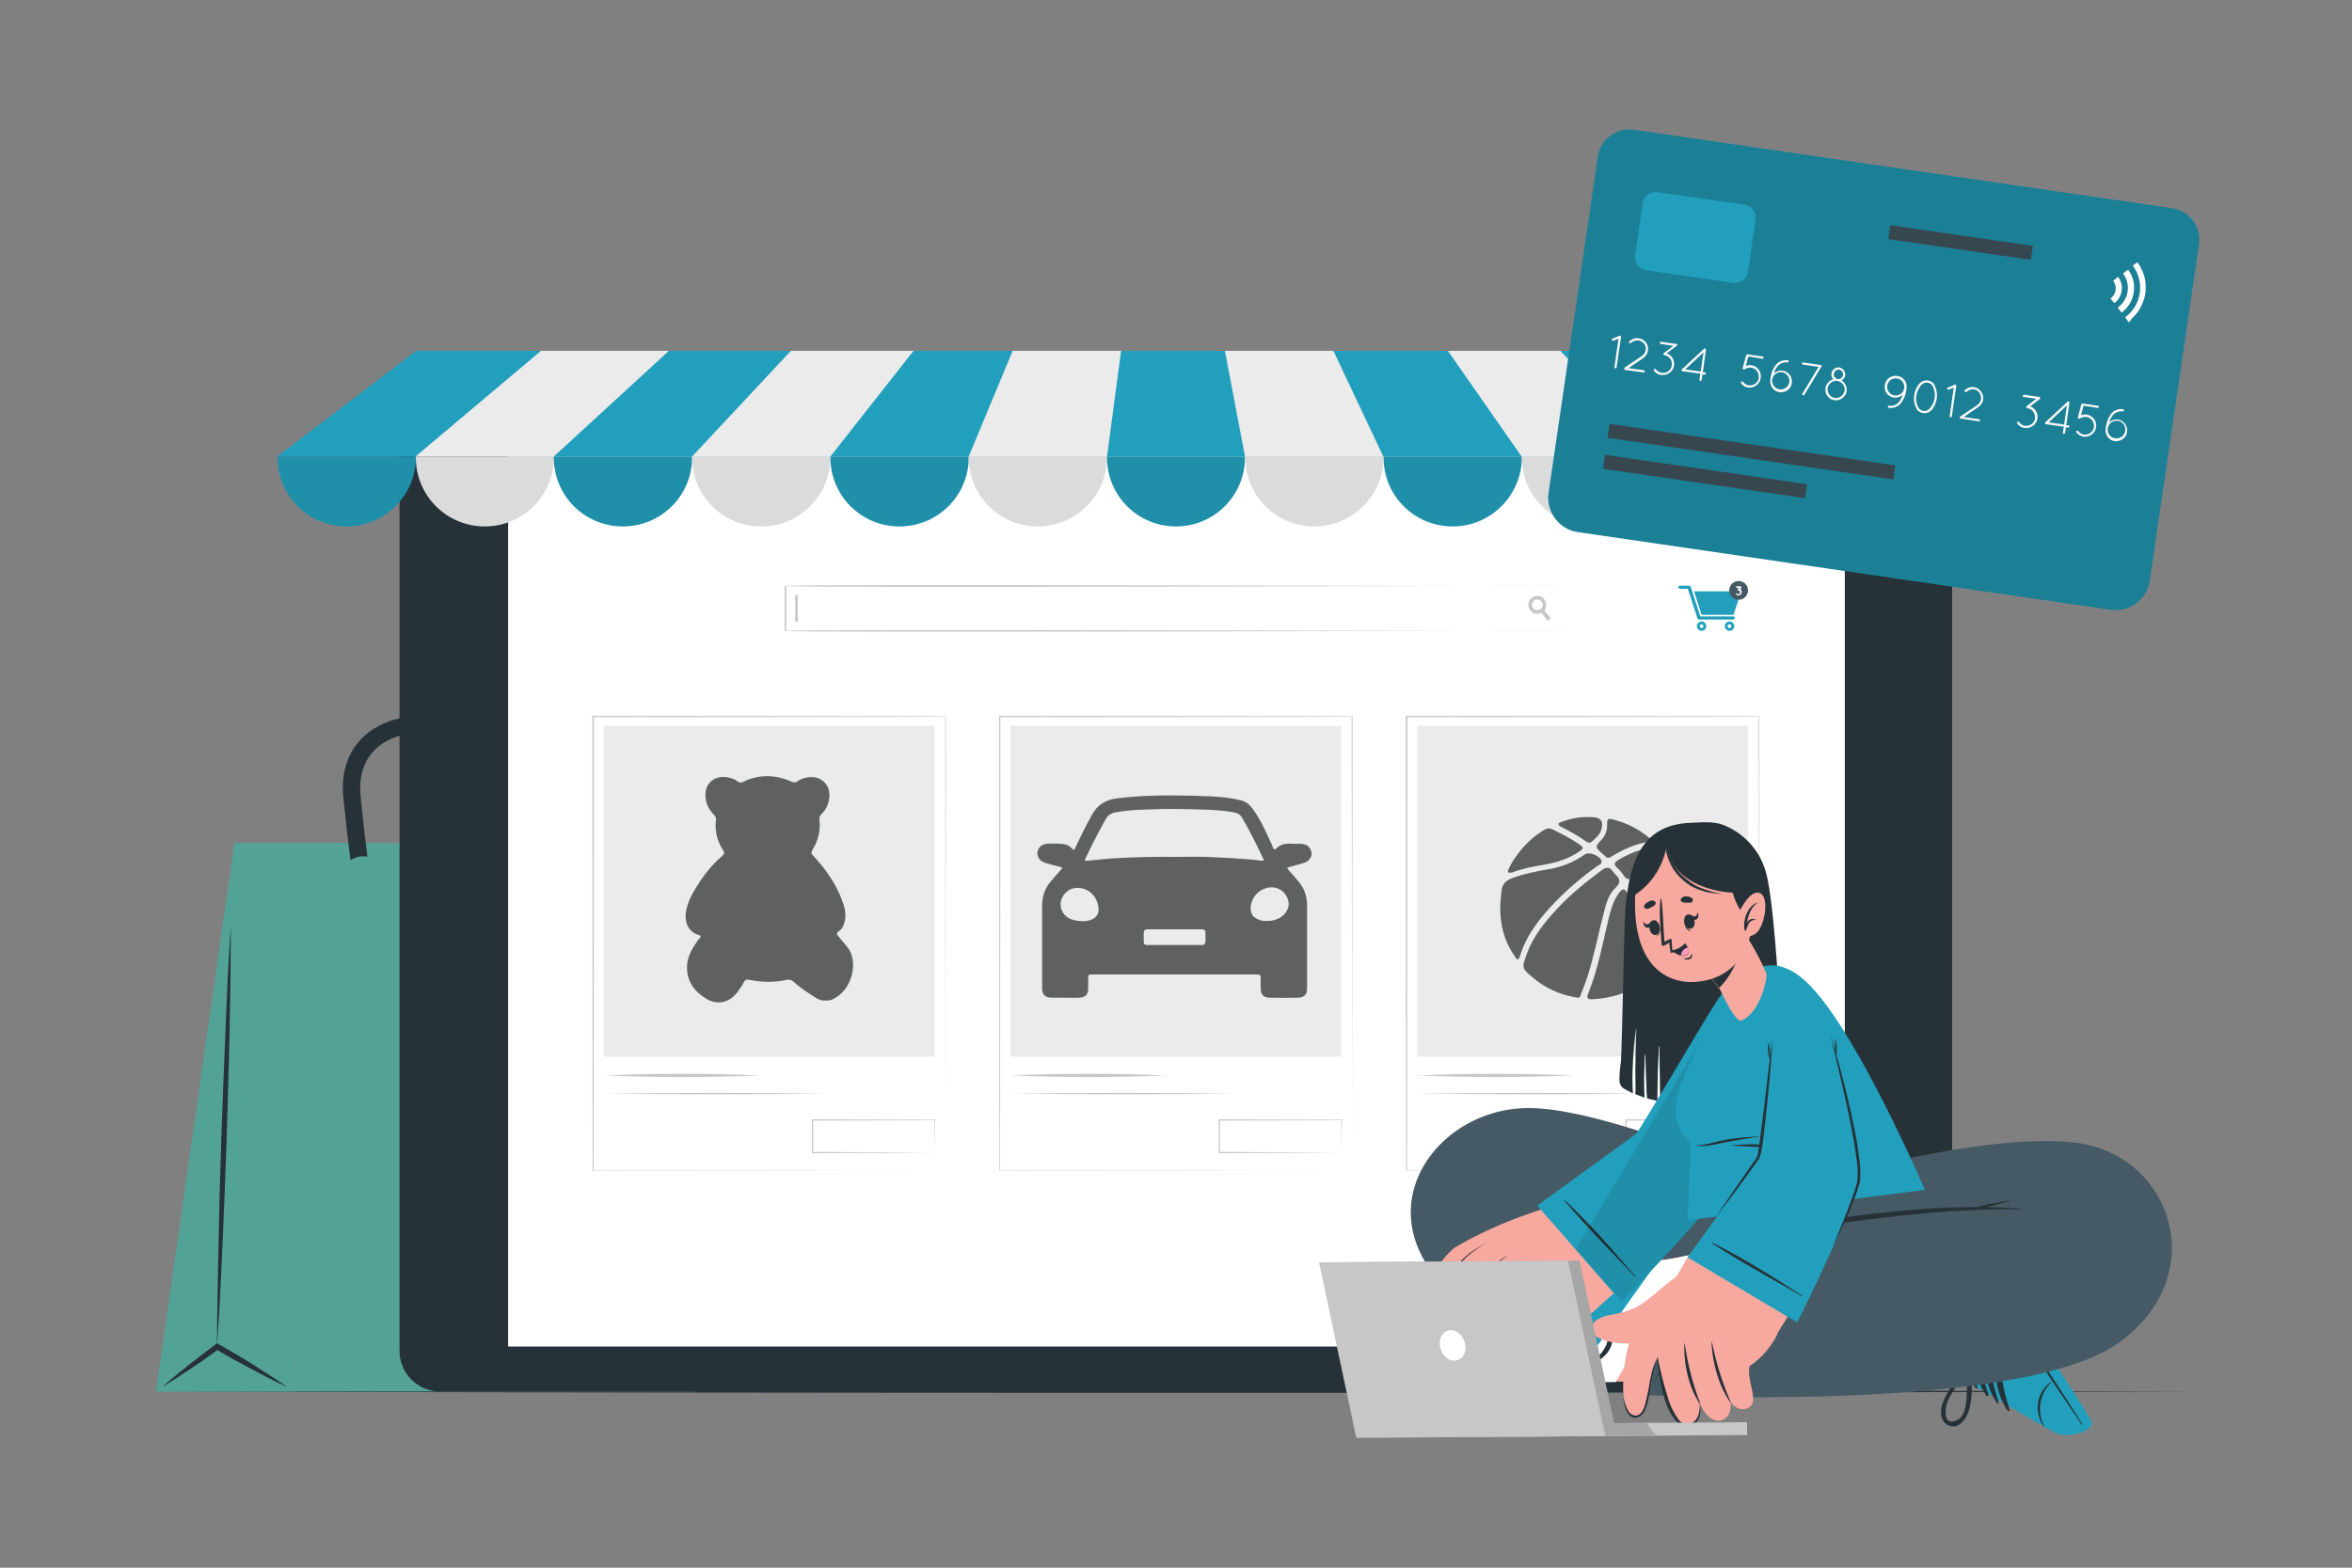 <?xml version="1.0" encoding="utf-8"?>
<!-- Generator: Adobe Illustrator 26.2.1, SVG Export Plug-In . SVG Version: 6.00 Build 0)  -->
<svg version="1.1" id="Capa_1" xmlns="http://www.w3.org/2000/svg" xmlns:xlink="http://www.w3.org/1999/xlink" x="0px" y="0px"
	 viewBox="0 0 750 500" style="enable-background:new 0 0 750 500;" xml:space="preserve">
<rect x="0" y="0" width="750" height="500" fill="#808080" stroke="none"/>
<style type="text/css">
	.st0{fill:#263238;}
	.st1{fill:#54A396;}
	.st2{opacity:0.2;fill:#54A396;enable-background:new    ;}
	.st3{fill:#FFFFFF;}
	.st4{fill:#455A64;}
	.st5{fill:#C7C7C7;}
	.st6{fill:#229FBC;}
	.st7{fill:#EBEBEB;}
	.st8{opacity:0.1;enable-background:new    ;}
	.st9{fill:#DBDBDB;}
	.st10{opacity:0.2;enable-background:new    ;}
	.st11{fill:#F8F8F8;}
	.st12{fill:#37474F;}
	.st13{fill:#5F6060;}
	.st14{fill:#F7A9A0;}
	.st15{fill:#FF9BBC;}
	.st16{fill:#A6A6A6;}
</style>
<g id="freepik--Floor--inject-7">
	<path class="st0" d="M49.8,443.8c208.3-0.6,442-0.6,650.4,0C491.9,444.4,258.2,444.4,49.8,443.8z"/>
</g>
<g id="freepik--Bag--inject-7">
	<polygon class="st1" points="49.8,443.8 221.5,443.8 196.4,268.9 74.8,268.9 	"/>
	<polygon class="st1" points="74.8,268.9 93.9,443.8 49.8,443.8 	"/>
	<polygon class="st2" points="74.8,268.9 93.9,443.8 49.8,443.8 	"/>
	<path class="st0" d="M162.2,281l5.4-1.1c0-0.1-3.1-14.8-6.5-29.7c-3.6-16-19.4-23.4-32.5-21.3c-9.9,1.6-20.8,9.3-19.1,25.7
		c1.8,17.6,3.1,25.9,3.2,26.2l5.4-0.9c0-0.1-1.4-8.5-3.1-25.9c-1.3-12.6,6.7-18.5,14.6-19.8c10.6-1.7,23.4,4.2,26.3,17.1
		C159.1,266.2,162.2,280.8,162.2,281z"/>
	<path class="st0" d="M91.6,442.4c-3.5-2.5-7.2-4.8-10.8-7.1s-7.4-4.5-11.1-6.6l-0.5-0.3l-0.5,0.4c-2.9,2.2-5.8,4.4-8.6,6.6
		s-5.7,4.6-8.4,7c3.1-1.9,6.2-3.9,9.2-5.9s6-4.1,8.9-6.3l-1,0.1c3.7,2.2,7.5,4.3,11.3,6.3C83.8,438.6,87.7,440.6,91.6,442.4z"/>
	<path class="st0" d="M69.2,429.5c0.8-11.1,1.3-22.3,1.8-33.5s0.9-22.3,1.3-33.5c0.3-11.2,0.7-22.3,0.9-33.5l0.3-16.8
		c0-5.6,0.1-11.2,0.1-16.8c-0.4,5.6-0.7,11.1-1,16.7L71.9,329c-0.5,11.1-0.9,22.3-1.3,33.5s-0.7,22.3-0.9,33.5
		S69.2,418.3,69.2,429.5z"/>
	<path class="st1" d="M157.6,280.4c0,4,3.3,7.3,7.3,7.3c4,0,7.3-3.3,7.3-7.3c0-4-3.3-7.3-7.3-7.3
		C160.9,273.1,157.6,276.4,157.6,280.4C157.6,280.4,157.6,280.4,157.6,280.4z"/>
	<path class="st1" d="M108.6,280.4c0,4,3.3,7.3,7.3,7.3c4,0,7.3-3.3,7.3-7.3c0-4-3.3-7.3-7.3-7.3
		C111.8,273.1,108.6,276.4,108.6,280.4C108.5,280.4,108.5,280.4,108.6,280.4z"/>
</g>
<path class="st0" d="M140.3,112.5h469.3c7.1,0,12.9,5.8,12.9,12.9v305.5c0,7.1-5.8,12.9-12.9,12.9H140.3c-7.1,0-12.9-5.8-12.9-12.9
	V125.4C127.4,118.3,133.2,112.5,140.3,112.5z"/>
<rect x="162.1" y="126.5" class="st3" width="426.1" height="302.9"/>
<rect x="162.1" y="126.5" class="st3" width="426.1" height="302.9"/>
<rect x="162.1" y="126.5" class="st4" width="426.1" height="10.4"/>
<path class="st5" d="M170.3,131.7c0,1.2-1,2.1-2.1,2.1c-1.2,0-2.1-1-2.1-2.1c0-1.2,1-2.1,2.1-2.1S170.3,130.5,170.3,131.7
	C170.3,131.7,170.3,131.7,170.3,131.7z"/>
<circle class="st3" cx="176.9" cy="131.7" r="2.1"/>
<circle class="st6" cx="185.6" cy="131.7" r="2.1"/>
<rect x="448.5" y="228.5" class="st3" width="112.4" height="144.9"/>
<path class="st5" d="M560.9,373.4c-0.1,0-112.4,0.1-112.5,0.1s-0.1-144.9-0.1-145v-0.2h0.2c0.1,0,112.4,0.1,112.5,0.1
	S560.8,373.3,560.9,373.4L560.9,373.4z M560.9,373.4l-0.1-144.9c1,0.3-112.5,0.2-112.2,0.2l0.2-0.2l-0.1,144.9
	C447.9,373.3,561.1,373.4,560.9,373.4z"/>
<rect x="451.9" y="231.5" class="st7" width="105.5" height="105.5"/>
<rect x="518.5" y="357.2" class="st3" width="39" height="10.4"/>
<path class="st5" d="M557.5,367.6c-9.7,0.1-29.3,0.2-39,0.2h-0.2v-0.2v-10.4V357h0.2l39.1,0.1v0.1L557.5,367.6L557.5,367.6z
	 M557.5,367.6l-0.1-10.4l0.1,0.1l-39,0.1l0.2-0.2v10.4l-0.2-0.2l19.5,0.1L557.5,367.6L557.5,367.6z"/>
<path class="st5" d="M451.9,343c16.6-0.7,33.3-0.7,49.8,0C485.2,343.7,468.5,343.7,451.9,343z"/>
<path class="st5" d="M451.9,348.8c23.1-0.3,48.5-0.3,71.6,0C500.4,349.1,475,349.1,451.9,348.8z"/>
<rect x="189.1" y="228.5" class="st3" width="112.4" height="144.9"/>
<path class="st5" d="M301.5,373.4c-0.1,0-112.4,0.1-112.5,0.1s-0.1-144.9-0.1-145v-0.2h0.2c0.1,0,112.4,0.1,112.5,0.1
	S301.4,373.3,301.5,373.4L301.5,373.4z M301.5,373.4l-0.1-144.9c1,0.3-112.5,0.2-112.2,0.2l0.2-0.2l-0.1,144.9
	C188.5,373.3,301.7,373.4,301.5,373.4z"/>
<rect x="192.5" y="231.5" class="st7" width="105.5" height="105.5"/>
<rect x="259" y="357.2" class="st3" width="39" height="10.4"/>
<path class="st5" d="M298.1,367.6c-9.7,0.1-29.3,0.2-39,0.2h-0.2v-0.2v-10.4V357h0.2l39.1,0.1v0.1L298.1,367.6L298.1,367.6z
	 M298.1,367.6l-0.1-10.4l0.1,0.1l-39,0.1l0.2-0.2v10.4l-0.2-0.2l19.5,0.1L298.1,367.6L298.1,367.6z"/>
<path class="st5" d="M192.5,343c16.6-0.7,33.3-0.7,49.8,0C225.8,343.7,209.1,343.7,192.5,343z"/>
<path class="st5" d="M192.5,348.8c23.1-0.3,48.5-0.3,71.6,0C241,349.1,215.6,349.1,192.5,348.8L192.5,348.8z"/>
<rect x="318.8" y="228.5" class="st3" width="112.4" height="144.9"/>
<path class="st5" d="M431.2,373.4c-0.1,0-112.4,0.1-112.5,0.1s-0.1-144.9-0.1-145v-0.2h0.2c0.1,0,112.4,0.1,112.5,0.1
	S431.1,373.3,431.2,373.4L431.2,373.4z M431.2,373.4L431,228.5c1,0.3-112.5,0.2-112.2,0.2l0.2-0.2l-0.1,144.9
	C318.2,373.3,431.3,373.4,431.2,373.4L431.2,373.4z"/>
<rect x="388.8" y="357.2" class="st3" width="39" height="10.4"/>
<path class="st5" d="M427.8,367.6c-9.7,0.1-29.3,0.2-39,0.2h-0.2v-0.2v-10.4V357h0.2l39.1,0.1v0.1L427.8,367.6L427.8,367.6z
	 M427.8,367.6l-0.1-10.4l0.1,0.1l-39,0.1l0.2-0.2v10.4l-0.2-0.2l19.5,0.1L427.8,367.6L427.8,367.6z"/>
<path class="st5" d="M322.2,343c16.6-0.7,33.3-0.7,49.8,0C355.5,343.7,338.8,343.7,322.2,343L322.2,343z"/>
<path class="st5" d="M322.2,348.8c23.1-0.3,48.5-0.3,71.6,0C370.7,349.1,345.3,349.1,322.2,348.8z"/>
<rect x="322.2" y="231.5" class="st7" width="105.5" height="105.5"/>
<rect x="250.6" y="187.1" class="st3" width="248.8" height="14"/>
<path class="st3" d="M499.5,201.2h-249v-14.3h249V201.2z"/>
<path class="st5" d="M499.5,201.2c-0.2-0.2-249.5,0.7-249.3,0v-14.3c-0.2-0.7,249.1,0.2,249.3,0L499.5,201.2L499.5,201.2z
	 M499.5,201.2v-14.3c0.2-0.2-250.1,0.7-248.8,0v14.3C249.2,200.5,500,201.4,499.5,201.2L499.5,201.2z"/>
<path class="st5" d="M494.5,197.2l-1,0.8l-1.9-2.5l-0.7-0.9c0.1-0.1,0.3-0.1,0.4-0.2c0.2-0.2,0.4-0.4,0.5-0.7l0.7,1L494.5,197.2z"/>
<path class="st5" d="M492.5,191.2c-0.9-1.3-2.7-1.5-4-0.6c-1.3,0.9-1.5,2.7-0.6,4c0.9,1.3,2.7,1.5,4,0.6c0.2-0.2,0.4-0.4,0.6-0.6
	C493.2,193.6,493.2,192.2,492.5,191.2z M491.2,194.3c-0.1,0.1-0.3,0.2-0.4,0.2c-0.9,0.3-1.8-0.1-2.2-1c-0.3-0.9,0.1-1.8,1-2.2
	c0.9-0.3,1.8,0.1,2.2,1c0.2,0.4,0.2,0.9,0,1.3C491.7,193.9,491.5,194.1,491.2,194.3L491.2,194.3z"/>
<rect x="253.6" y="189.8" class="st5" width="0.8" height="8.5"/>
<path class="st6" d="M552.6,197.6h-10.8c-0.2,0-0.4-0.1-0.5-0.3l-3.1-9.5h-2.5c-0.3,0-0.5-0.2-0.5-0.5s0.2-0.5,0.5-0.5l0,0h2.9
	c0.2,0,0.4,0.1,0.5,0.3l3.1,9.5h10.5c0.3,0,0.5,0.2,0.5,0.5C553.1,197.4,552.9,197.6,552.6,197.6z"/>
<path class="st6" d="M551.5,201.2c-0.8,0-1.5-0.7-1.5-1.5c0-0.8,0.7-1.5,1.5-1.5c0.8,0,1.5,0.7,1.5,1.5
	C553.1,200.5,552.4,201.2,551.5,201.2z M551.5,199.1c-0.3,0-0.6,0.2-0.6,0.6c0,0.3,0.2,0.6,0.6,0.6c0.3,0,0.6-0.2,0.6-0.6
	c0,0,0,0,0,0C552.1,199.4,551.9,199.1,551.5,199.1z"/>
<path class="st6" d="M542.6,201.2c-0.8,0-1.5-0.7-1.5-1.5c0-0.8,0.7-1.5,1.5-1.5c0.8,0,1.5,0.7,1.5,1.5
	C544.1,200.5,543.4,201.2,542.6,201.2z M542.6,199.1c-0.3,0-0.6,0.2-0.6,0.6c0,0.3,0.2,0.6,0.6,0.6c0.3,0,0.6-0.2,0.6-0.6
	c0,0,0,0,0,0C543.2,199.4,542.9,199.1,542.6,199.1z"/>
<polygon class="st6" points="555.2,188.6 552.8,196.1 542.6,196.1 540.2,188.6 548.1,188.6 "/>
<circle class="st4" cx="554.4" cy="188.3" r="3"/>
<path class="st3" d="M555.1,188c0.2,0.2,0.3,0.5,0.3,0.8c0,0.3-0.1,0.6-0.3,0.8c-0.4,0.4-1.1,0.4-1.5,0c-0.1-0.1-0.1-0.2,0-0.3
	c0.1-0.1,0.2-0.1,0.3,0c0,0,0,0,0,0c0.1,0.1,0.3,0.2,0.4,0.2c0.2,0,0.3-0.1,0.4-0.2c0.1-0.1,0.2-0.3,0.2-0.4c0-0.3-0.3-0.6-0.6-0.6
	c-0.1,0-0.1,0-0.2-0.1l0,0c-0.1-0.1-0.1-0.2,0-0.3c0,0,0,0,0,0l0.4-0.4h-0.7c-0.1,0-0.2-0.2-0.2-0.3c0-0.1,0.1-0.2,0.2-0.2h1.3
	c0.1,0,0.2,0.1,0.2,0.2c0,0,0,0.1,0,0.1c0,0,0,0,0,0.1l-0.5,0.6C554.9,187.9,555,187.9,555.1,188z"/>
<polygon class="st6" points="661.6,145.6 88.4,145.6 132.7,111.9 615.5,111.9 "/>
<polygon class="st7" points="213.3,111.9 176.6,145.6 132.5,145.6 172.5,111.9 "/>
<polygon class="st7" points="291.3,111.9 264.8,145.6 220.7,145.6 252.2,111.9 "/>
<polygon class="st7" points="357.5,111.9 353,145.6 308.9,145.6 322.9,111.9 "/>
<polygon class="st7" points="573.4,145.6 535.3,111.9 576.1,111.9 617.5,145.6 "/>
<polygon class="st7" points="485.2,145.6 461.7,111.9 497.6,111.9 529.3,145.6 "/>
<polygon class="st7" points="397,145.6 390.6,111.9 425.2,111.9 441.1,145.6 "/>
<path class="st6" d="M110.5,167.9L110.5,167.9c-12.2,0-22-9.8-22-22v-0.3h44.1v0.3C132.6,158,122.7,167.9,110.5,167.9
	C110.5,167.9,110.5,167.9,110.5,167.9z"/>
<path class="st8" d="M110.5,167.9L110.5,167.9c-12.2,0-22-9.8-22-22v-0.3h44.1v0.3C132.6,158,122.7,167.9,110.5,167.9
	C110.5,167.9,110.5,167.9,110.5,167.9z"/>
<path class="st9" d="M154.6,167.9L154.6,167.9c-12.2,0-22-9.8-22-22v-0.3h44.1v0.3C176.6,158,166.8,167.9,154.6,167.9
	C154.6,167.9,154.6,167.9,154.6,167.9z"/>
<path class="st6" d="M198.6,167.9L198.6,167.9c-12.2,0-22-9.8-22-22v-0.3h44.1v0.3C220.7,158,210.9,167.9,198.6,167.9
	C198.7,167.9,198.7,167.9,198.6,167.9z"/>
<path class="st8" d="M198.6,167.9L198.6,167.9c-12.2,0-22-9.8-22-22v-0.3h44.1v0.3C220.7,158,210.9,167.9,198.6,167.9
	C198.7,167.9,198.7,167.9,198.6,167.9z"/>
<path class="st9" d="M242.7,167.9L242.7,167.9c-12.2,0-22-9.8-22-22v-0.3h44.1v0.3C264.8,158,255,167.9,242.7,167.9
	C242.8,167.9,242.8,167.9,242.7,167.9z"/>
<path class="st6" d="M286.8,167.9L286.8,167.9c-12.2,0-22-9.8-22-22v-0.3h44.1v0.3C308.9,158,299.1,167.9,286.8,167.9
	C286.9,167.9,286.9,167.9,286.8,167.9z"/>
<path class="st8" d="M286.8,167.9L286.8,167.9c-12.2,0-22-9.8-22-22v-0.3h44.1v0.3C308.9,158,299.1,167.9,286.8,167.9
	C286.9,167.9,286.9,167.9,286.8,167.9z"/>
<path class="st9" d="M330.9,167.9L330.9,167.9c-12.2,0-22-9.8-22-22v-0.3H353v0.3C353,158,343.2,167.9,330.9,167.9
	C331,167.9,330.9,167.9,330.9,167.9z"/>
<path class="st6" d="M375,167.9L375,167.9c-12.2,0-22-9.8-22-22v-0.3h44v0.3C397,158,387.2,167.9,375,167.9z"/>
<path class="st8" d="M375,167.9L375,167.9c-12.2,0-22-9.8-22-22v-0.3h44v0.3C397,158,387.2,167.9,375,167.9z"/>
<path class="st9" d="M419.1,167.9L419.1,167.9c-12.2,0-22-9.8-22-22v-0.3h44.1v0.3C441.2,158,431.3,167.9,419.1,167.9
	C419.2,167.9,419.1,167.9,419.1,167.9z"/>
<path class="st6" d="M463.2,167.9L463.2,167.9c-12.2,0-22-9.8-22-21.9c0,0,0,0,0-0.1v-0.3h44.1v0.3
	C485.2,158,475.4,167.9,463.2,167.9C463.2,167.9,463.2,167.9,463.2,167.9z"/>
<path class="st8" d="M463.2,167.9L463.2,167.9c-12.2,0-22-9.8-22-21.9c0,0,0,0,0-0.1v-0.3h44.1v0.3
	C485.2,158,475.4,167.9,463.2,167.9C463.2,167.9,463.2,167.9,463.2,167.9z"/>
<path class="st9" d="M507.3,167.9L507.3,167.9c-12.2,0-22-9.8-22-22v-0.3h44.1v0.3C529.4,158,519.5,167.9,507.3,167.9
	C507.3,167.9,507.3,167.9,507.3,167.9z"/>
<path class="st6" d="M551.4,167.9L551.4,167.9c-12.2,0-22-9.8-22-21.9c0,0,0,0,0-0.1v-0.3h44.1v0.3
	C573.4,158,563.6,167.9,551.4,167.9C551.4,167.9,551.4,167.9,551.4,167.9z"/>
<path class="st8" d="M551.4,167.9L551.4,167.9c-12.2,0-22-9.8-22-21.9c0,0,0,0,0-0.1v-0.3h44.1v0.3
	C573.4,158,563.6,167.9,551.4,167.9C551.4,167.9,551.4,167.9,551.4,167.9z"/>
<path class="st9" d="M595.5,167.9L595.5,167.9c-12.2,0-22-9.8-22-21.9c0,0,0,0,0-0.1v-0.3h44.1v0.3
	C617.5,158,607.6,167.9,595.5,167.9C595.5,167.9,595.5,167.9,595.5,167.9z"/>
<path class="st6" d="M639.5,167.9L639.5,167.9c-12.2,0-22-9.8-22-22v-0.3h44.1v0.3C661.6,158,651.8,167.9,639.5,167.9
	C639.6,167.9,639.6,167.9,639.5,167.9z"/>
<path class="st8" d="M639.5,167.9L639.5,167.9c-12.2,0-22-9.8-22-22v-0.3h44.1v0.3C661.6,158,651.8,167.9,639.5,167.9
	C639.6,167.9,639.6,167.9,639.5,167.9z"/>
<path class="st6" d="M658.7,158.4l0.1,0.1C658.7,158.6,658.7,158.6,658.7,158.4l-0.1,0L658.7,158.4z"/>
<g id="freepik--credit-card--inject-7">
	<path class="st6" d="M701.2,78l-15.7,107.2c-0.9,6-6.4,10.1-12.4,9.3l-170-24.8c-6-0.9-10.1-6.5-9.3-12.4L509.5,50
		c0.8-5.6,6-9.4,11.6-8.6c0,0,0,0,0,0l171.5,25C698.2,67.2,702,72.4,701.2,78C701.2,78,701.2,78,701.2,78z"/>
	<path class="st10" d="M701.2,78l-15.7,107.2c-0.9,6-6.4,10.1-12.4,9.3l-170-24.8c-6-0.9-10.1-6.5-9.3-12.4L509.5,50
		c0.8-5.6,6-9.4,11.6-8.6c0,0,0,0,0,0l171.5,25C698.2,67.2,702,72.4,701.2,78C701.2,78,701.2,78,701.2,78z"/>
	<path class="st6" d="M528.6,61.3l27.7,4c2.3,0.3,3.9,2.5,3.5,4.8l-2.4,16.6c-0.3,2.3-2.5,3.9-4.8,3.5l-27.7-4
		c-2.3-0.3-3.9-2.5-3.5-4.8l2.4-16.6C524.1,62.5,526.3,60.9,528.6,61.3z"/>
	<path class="st11" d="M516.1,108l-1.6,0.7c-0.1,0-0.1,0-0.2,0c-0.1,0-0.2-0.1-0.3-0.2c-0.1-0.2,0-0.4,0.2-0.5c0,0,0,0,0,0l2.2-0.9
		c0.2-0.1,0.4,0,0.5,0.2c0,0.1,0,0.2,0,0.3l-1.4,9.6c0,0.2-0.2,0.3-0.4,0.3c-0.2,0-0.3-0.2-0.3-0.4c0,0,0,0,0,0L516.1,108z"/>
	<path class="st11" d="M518.1,117.2l5.5-3.7c1.2-0.8,1.6-2.5,0.8-3.7c-0.4-0.6-1.1-1.1-1.9-1.2c-0.7-0.1-1.4,0.1-1.9,0.4l-0.6,0.4
		c-0.2,0.1-0.4,0.1-0.5-0.1s-0.1-0.4,0.1-0.5l0,0l0.6-0.4c0.7-0.5,1.6-0.7,2.4-0.5c1.9,0.3,3.2,2,2.9,3.9c-0.1,1-0.7,1.8-1.5,2.4
		l-4.7,3.2l4.9,0.7c0.2,0,0.3,0.2,0.3,0.4c0,0.2-0.2,0.3-0.4,0.3l-5.8-0.8h-0.1c-0.1,0-0.2-0.1-0.2-0.2
		C517.9,117.6,518,117.4,518.1,117.2z"/>
	<path class="st11" d="M534.6,110.3l-3.1,2.4c1.6,0.6,2.6,2.2,2.3,3.9c-0.1,0.9-0.6,1.8-1.4,2.3c-0.8,0.6-1.7,0.8-2.7,0.7
		c-0.9-0.1-1.8-0.6-2.3-1.4c-0.1-0.2-0.1-0.4,0.1-0.5c0,0,0,0,0,0c0.2-0.1,0.4-0.1,0.5,0.1c0,0,0,0,0,0c0.9,1.2,2.7,1.5,4,0.6
		c0.6-0.4,1-1.1,1.1-1.9c0.1-0.7-0.1-1.5-0.5-2.1c-0.4-0.6-1.1-1-1.8-1.1c-0.1,0-0.2-0.1-0.3-0.2l0,0c-0.1-0.2-0.1-0.4,0.1-0.5
		c0,0,0,0,0,0l3-2.3l-4-0.6c-0.2,0-0.3-0.2-0.3-0.4c0,0,0,0,0,0c0-0.2,0.2-0.3,0.4-0.3l4.9,0.7c0.2,0,0.3,0.2,0.3,0.4
		c0,0.1,0,0.1-0.1,0.2C534.7,110.2,534.6,110.3,534.6,110.3z"/>
	<path class="st11" d="M542.2,119.2l-5.7-0.8h0c-0.1,0-0.2,0-0.2-0.1c-0.1-0.1-0.2-0.3,0-0.5c0,0,0,0,0,0l7.1-6.6l0,0
		c0.1-0.1,0.4-0.1,0.5,0c0,0,0,0,0,0c0,0.1,0.1,0.1,0.1,0.2c0,0,0,0,0,0.1l0,0l-1,7.2l0.7,0.1c0.2,0,0.3,0.2,0.3,0.4c0,0,0,0,0,0
		c0,0.2-0.2,0.3-0.4,0.3c0,0,0,0,0,0l-0.7-0.1l-0.3,1.8c0,0.2-0.2,0.3-0.4,0.3c-0.2,0-0.3-0.2-0.3-0.4L542.2,119.2z M542.3,118.5
		l0.9-6.1l-5.8,5.4L542.3,118.5z"/>
	<path class="st11" d="M555.2,122.2c-0.1-0.2-0.1-0.4,0.1-0.5c0,0,0,0,0,0c0.2-0.1,0.4-0.1,0.5,0.1c0,0,0,0,0,0
		c0.5,0.6,1.1,1,1.8,1.1c0.7,0.1,1.5-0.1,2.1-0.5c1.3-0.9,1.5-2.7,0.6-4c0,0,0,0,0,0c-0.9-1.3-2.7-1.5-4-0.6c0,0,0,0,0,0
		c-0.2,0.1-0.4,0.1-0.5-0.1c0,0,0,0,0,0c0,0-0.1-0.1-0.1-0.1l0,0l0,0c0,0,0-0.1,0-0.1c0,0,0,0,0-0.1l1.1-4.1c0-0.1,0.1-0.2,0.2-0.2
		c0.1-0.1,0.2-0.1,0.2-0.1l4.9,0.7c0.2,0,0.3,0.2,0.3,0.4c0,0.2-0.2,0.3-0.4,0.3c0,0,0,0,0,0l-4.5-0.7l-0.8,3
		c0.6-0.2,1.2-0.3,1.8-0.2c0.9,0.1,1.8,0.6,2.3,1.4c1.2,1.6,0.8,3.8-0.7,5c-0.8,0.6-1.7,0.8-2.7,0.7
		C556.5,123.5,555.7,123,555.2,122.2z"/>
	<path class="st11" d="M566.1,116.6c0.9-1.3,2.5-1.9,4-1.7c0.2,0,0.3,0.2,0.3,0.4c0,0,0,0,0,0c0,0.2-0.2,0.3-0.4,0.3
		c-1.3-0.2-2.6,0.4-3.3,1.4c-0.5,0.6-0.8,1.3-1,2c1.5-1.2,3.7-1.1,4.9,0.4c1.2,1.5,1.1,3.7-0.4,4.9s-3.7,1.1-4.9-0.4
		c-0.6-0.7-0.9-1.7-0.8-2.6c0-0.2,0-0.5,0.1-0.7C564.7,119.1,565.3,117.7,566.1,116.6z M565.1,121.3c0,0.1,0,0.1,0,0.2
		c0,0,0,0.1,0,0.1c0.1,1.5,1.4,2.7,2.9,2.6s2.7-1.4,2.6-2.9s-1.4-2.7-2.9-2.6C566.3,118.8,565.2,119.9,565.1,121.3L565.1,121.3z"/>
	<path class="st11" d="M574.7,125.6l5.2-8.6l-5-0.7c-0.2,0-0.3-0.2-0.3-0.4c0,0,0,0,0,0c0-0.2,0.2-0.3,0.4-0.3l5.5,0.8
		c0.1,0,0.1,0,0.2,0c0.1,0.1,0.1,0.2,0.2,0.2c0,0,0,0.1,0,0.1c0,0.1,0,0.1-0.1,0.2l-5.4,9c-0.1,0.1-0.2,0.2-0.4,0.2c0,0-0.1,0-0.1,0
		C574.7,126,574.7,125.8,574.7,125.6z"/>
	<path class="st11" d="M586.5,117.2c1.2,0.2,2,1.3,1.9,2.5c-0.1,0.7-0.5,1.3-1.2,1.6c1.6,1,2.2,3.1,1.2,4.7c-1,1.6-3.1,2.2-4.7,1.2
		c-1.2-0.7-1.8-2.1-1.6-3.4c0.2-1.4,1.2-2.5,2.5-2.8c-0.5-0.5-0.7-1.2-0.6-1.9C584.2,117.9,585.3,117,586.5,117.2
		C586.5,117.2,586.5,117.2,586.5,117.2z M585.1,126.9c1.5,0.2,2.8-0.8,3.1-2.3c0.2-1.5-0.8-2.8-2.3-3.1c-1.5-0.2-2.8,0.8-3.1,2.3
		c0,0,0,0,0,0C582.6,125.3,583.6,126.7,585.1,126.9C585.1,126.9,585.1,126.9,585.1,126.9z M586,120.9c0.8,0.1,1.6-0.5,1.7-1.3
		c0.1-0.8-0.4-1.5-1.2-1.7c-0.8-0.1-1.5,0.4-1.7,1.2c0,0,0,0,0,0C584.6,120,585.2,120.7,586,120.9L586,120.9z"/>
	<path class="st11" d="M605,119.9c1.8,0.2,3.1,1.8,3,3.5c0,0,0,0,0,0.1c0,0.3-0.1,0.6-0.1,0.9c-0.2,1.4-0.7,2.8-1.6,4
		c-0.9,1.3-2.5,1.9-4,1.7l0,0c-0.2,0-0.3-0.2-0.3-0.4c0,0,0,0,0,0c0-0.2,0.2-0.4,0.4-0.3c1.3,0.2,2.6-0.4,3.3-1.4
		c0.4-0.6,0.8-1.3,1-2c-0.8,0.7-1.8,0.9-2.8,0.8c-1.9-0.3-3.2-2-2.9-3.9C601.3,120.9,603,119.6,605,119.9L605,119.9z M607.2,123.8
		c0.2-1.5-0.8-2.9-2.3-3.1c-1.5-0.2-2.9,0.8-3.1,2.3c-0.2,1.5,0.8,2.9,2.3,3.1c0,0,0,0,0,0C605.6,126.3,607,125.3,607.2,123.8
		C607.3,123.8,607.3,123.8,607.2,123.8L607.2,123.8z"/>
	<path class="st11" d="M610.4,126c0.2-1.3,0.7-2.5,1.5-3.5c1-1.3,2.9-1.6,4.2-0.6c0.5,0.3,0.8,0.8,1,1.4c0.5,1.2,0.7,2.5,0.5,3.8
		c-0.2,1.3-0.7,2.5-1.5,3.5c-1,1.3-2.9,1.6-4.2,0.6c-0.5-0.3-0.8-0.8-1-1.4C610.3,128.6,610.2,127.3,610.4,126z M611.1,126.1
		c-0.2,1.1-0.1,2.3,0.4,3.4c0.4,1.2,1.6,1.8,2.8,1.5c0.5-0.2,0.9-0.5,1.2-0.9c1.5-1.8,1.9-4.3,1-6.5c-0.4-1.2-1.6-1.8-2.8-1.5
		c-0.5,0.2-0.9,0.5-1.2,0.9C611.8,123.9,611.3,125,611.1,126.1L611.1,126.1z"/>
	<path class="st11" d="M623,123.6l-1.6,0.7c-0.1,0-0.1,0-0.2,0c-0.1,0-0.2-0.1-0.3-0.2c-0.1-0.2,0-0.4,0.2-0.5c0,0,0,0,0,0l2.2-0.9
		c0.2-0.1,0.4,0,0.5,0.2c0,0.1,0,0.2,0,0.3l-1.4,9.6c0,0.2-0.2,0.3-0.4,0.3c-0.2,0-0.3-0.2-0.3-0.4L623,123.6z"/>
	<path class="st11" d="M625,132.9l5.5-3.7c1.2-0.8,1.6-2.5,0.8-3.7c0,0,0,0,0-0.1c-0.4-0.6-1.1-1.1-1.8-1.2
		c-0.7-0.1-1.4,0.1-1.9,0.4L627,125c-0.1,0.1-0.4,0.1-0.5-0.1c0,0,0,0,0,0c-0.1-0.1-0.1-0.4,0-0.5c0,0,0,0,0,0l0.6-0.4
		c0.7-0.5,1.6-0.7,2.4-0.5c1,0.1,1.8,0.7,2.3,1.5c0.5,0.7,0.7,1.6,0.6,2.4c-0.1,1-0.7,1.8-1.5,2.4l-4.7,3.2l4.9,0.7
		c0.2,0,0.3,0.2,0.3,0.4c0,0.2-0.2,0.3-0.4,0.3l-5.8-0.9h-0.1c-0.1,0-0.2-0.1-0.2-0.1C624.8,133.2,624.9,133,625,132.9z"/>
	<path class="st11" d="M650.5,127.2l-3.1,2.4c1.9,0.7,2.8,2.8,2.1,4.6c-0.6,1.6-2.2,2.5-3.9,2.3c-0.9-0.1-1.8-0.6-2.3-1.4
		c-0.2-0.1-0.2-0.4,0-0.5c0.1-0.2,0.4-0.2,0.5,0c0,0,0.1,0.1,0.1,0.1c0.4,0.6,1.1,1,1.8,1.1c1.5,0.2,3-0.8,3.2-2.3c0,0,0,0,0-0.1
		c0.2-1.5-0.8-3-2.4-3.2c-0.1,0-0.2-0.1-0.3-0.2l0,0c-0.1-0.2-0.1-0.4,0.1-0.5c0,0,0,0,0,0l3-2.3l-4-0.6c-0.2,0-0.3-0.2-0.3-0.4
		c0-0.2,0.2-0.3,0.4-0.3l4.9,0.7c0.2,0,0.3,0.2,0.3,0.4c0,0.1,0,0.1-0.1,0.2C650.5,127.2,650.5,127.2,650.5,127.2z"/>
	<path class="st11" d="M658.1,136.1l-5.7-0.8l0,0c-0.1,0-0.2,0-0.2-0.1c-0.1-0.1-0.1-0.4,0-0.5l7.1-6.6l0,0c0.1-0.1,0.3-0.2,0.5,0
		c0,0,0,0,0,0c0,0.1,0.1,0.1,0.1,0.2c0,0,0,0,0,0.1l0,0l-1,7.2l0.7,0.1c0.2,0,0.3,0.2,0.3,0.4c0,0.2-0.2,0.3-0.4,0.3l-0.7-0.1
		l-0.3,1.8c0,0.2-0.2,0.3-0.4,0.3c-0.2,0-0.3-0.2-0.3-0.4L658.1,136.1z M658.2,135.4l0.9-6.1l-5.8,5.4L658.2,135.4z"/>
	<path class="st11" d="M662.1,137.9c-0.1-0.2-0.1-0.4,0.1-0.5c0,0,0,0,0,0c0.2-0.1,0.4-0.1,0.5,0.1c0,0,0,0,0,0
		c0.5,0.6,1.1,1,1.8,1.1c1.5,0.2,3-0.8,3.2-2.4c0.2-1.5-0.8-3-2.4-3.2c-0.7-0.1-1.5,0.1-2.1,0.5c-0.2,0.1-0.4,0.1-0.5-0.1
		c0,0,0,0,0,0c0,0-0.1-0.1-0.1-0.1l0,0c0,0,0,0,0-0.1c0,0,0-0.1,0-0.1c0,0,0,0,0-0.1l1.1-4.1c0-0.1,0.1-0.2,0.2-0.2
		c0.1,0,0.2,0,0.2,0l4.9,0.7c0.2,0,0.3,0.2,0.3,0.4c0,0.2-0.2,0.3-0.4,0.3c0,0,0,0,0,0l-4.5-0.7l-0.8,3c0.6-0.2,1.2-0.3,1.8-0.2
		c1.9,0.3,3.3,2.1,3,4c0,0,0,0,0,0c-0.1,0.9-0.6,1.8-1.4,2.4c-0.8,0.6-1.7,0.8-2.7,0.7C663.5,139.1,662.6,138.6,662.1,137.9z"/>
	<path class="st11" d="M673,132.2c0.9-1.3,2.5-1.9,4-1.7c0.2,0,0.3,0.2,0.3,0.4c0,0.2-0.2,0.3-0.4,0.3c-1.3-0.1-2.6,0.4-3.3,1.4
		c-0.4,0.6-0.8,1.3-1,2c1.5-1.2,3.7-1.1,4.9,0.4c1.2,1.5,1.1,3.7-0.4,4.9c-1.5,1.2-3.7,1.1-4.9-0.4c-0.6-0.7-0.9-1.7-0.8-2.6
		c0-0.2,0-0.5,0.1-0.7C671.7,134.8,672.2,133.4,673,132.2z M672.1,136.9c0,0.1,0,0.1,0,0.2c0,0,0,0.1,0,0.1c0.1,1.6,1.4,2.7,3,2.6
		s2.7-1.4,2.6-3c-0.1-1.6-1.4-2.7-3-2.6C673.3,134.3,672.2,135.4,672.1,136.9L672.1,136.9z"/>
	
		<rect x="556.4" y="98.4" transform="matrix(0.144 -0.99 0.99 0.144 335.073 676.303)" class="st12" width="4.5" height="92"/>
	
		<rect x="541.7" y="119.8" transform="matrix(0.144 -0.99 0.99 0.144 314.547 668.551)" class="st12" width="4.5" height="65.1"/>
	
		<rect x="623.2" y="54.8" transform="matrix(0.144 -0.99 0.99 0.144 458.147 685.34)" class="st12" width="4.5" height="45.9"/>
	<g id="freepik--u5Zjqx--inject-7">
		<path class="st3" d="M678.8,102.8l-0.7-1l-0.4-0.6c5.2-3.9,6.3-11.2,2.4-16.5c0,0,0,0,0,0c0.2-0.1,0.4-0.2,0.5-0.4l1-0.7l0,0l0,0
			c0,0,0,0,0,0.1c0.3,0.4,0.5,0.8,0.8,1.2c0.5,0.9,0.9,1.8,1.2,2.7c0.4,1.1,0.6,2.3,0.6,3.5c0,0.6,0,1.1,0,1.7
			c0,0.2-0.2,1.4-0.2,1.4c-0.1,0.4-0.2,0.7-0.3,1.1c-0.3,1-0.7,2-1.2,2.9c-0.4,0.7-0.8,1.3-1.3,1.9c-0.5,0.6-1.1,1.2-1.7,1.8
			C679.4,102.3,679.1,102.6,678.8,102.8L678.8,102.8z"/>
		<path class="st3" d="M677,87.2l1.6-1.2c1.3,1.7,2,3.8,1.9,5.9c0,3.1-1.5,6-4,7.8l-1.2-1.6C678.8,95.6,679.6,90.7,677,87.2
			L677,87.2z"/>
		<path class="st3" d="M674.2,96.7l-1.2-1.5c1.8-1.3,2.2-3.8,0.9-5.6c0,0,0,0,0-0.1l1.5-1.2C677.4,90.9,676.9,94.7,674.2,96.7
			C674.3,96.6,674.3,96.6,674.2,96.7z"/>
	</g>
</g>
<g>
	<path class="st13" d="M503,318.2c-5.6-0.9-10.2-3-14.2-6.4c-3.5-3-3.6-3-2-7.4c2-5.6,5.6-10.1,9.6-14.4c4.3-4.7,9.3-8.7,14.4-12.5
		c1.5-1.1,2.5-1,3.5,0.4c0.3,0.4,0.6,0.7,0.9,1.1c1.5,1.4,1.7,2.6-0.1,4.2c-2.2,2.1-3,5.1-3.7,8c-1.8,6.9-3.1,13.8-5.3,20.6
		c-0.6,1.7-1.2,3.4-1.9,5.1C504,317.8,503.6,318.4,503,318.2z"/>
	<path class="st13" d="M478.4,289.1c0-1.3,0.2-3.1,0.4-4.9c0.2-2.2,1.3-3.3,3.3-4.1c3.8-1.4,7.8-2.2,11.8-2.9
		c4.2-0.7,8-2.2,11.5-4.7c1.4-1,5.1,0.6,5.3,2.2c0.1,0.9-0.7,1.1-1.2,1.4c-4.8,3.4-9.3,7.2-13.4,11.4c-4.9,5.1-9.3,10.5-11.4,17.4
		c-0.1,0.4-0.3,0.9-0.6,1c-0.6,0.2-0.8-0.4-1-0.8C479.9,300.6,478.3,295.4,478.4,289.1z"/>
	<path class="st13" d="M525.4,310.3c0.3,1.5-0.3,2.2-1.2,2.9c-4.9,3.5-10.4,5.2-16.4,5.5c-1.2,0.1-2.1-0.2-1.4-1.7
		c3.1-7.7,4.6-15.8,6.5-23.8c0.7-2.8,1.4-5.5,3-7.9c1.5-2.2,2.2-2.2,3.4,0.2c3.5,7,5.1,14.5,5.9,22.2
		C525.3,308.6,525.3,309.6,525.4,310.3z"/>
	<path class="st13" d="M536.2,292.2c-0.6,6.5-3.2,12.1-7.4,16.9c-0.3,0.3-0.6,0.9-1.1,0.7c-0.6-0.2-0.5-0.9-0.6-1.4
		c-0.7-8.6-2.5-17-6.5-24.7c-0.6-1.2-0.2-1.6,0.9-2c2.9-0.8,5.6-0.4,8,1.5c2.4,1.9,4.3,4.1,6.2,6.4
		C536.3,290.5,536.3,291.3,536.2,292.2z"/>
	<path class="st13" d="M481.4,278.4c-0.9-0.2-0.5-0.8-0.3-1.3c0.8-1.8,1.9-3.4,3.1-5c2.3-3,5-5.5,8.2-7.4c0.9-0.5,1.7-0.7,2.6-0.2
		c2.9,1.4,5.8,2.9,8.5,4.7c1.6,1.1,1.6,1.4-0.1,2.5c-3.4,2.3-7.1,3.4-11.1,4.1c-3.5,0.6-6.9,1.2-10.2,2.5
		C481.9,278.2,481.7,278.3,481.4,278.4z"/>
	<path class="st13" d="M535.6,286.8c-1.1-1.2-2-2.3-3-3.3c-3.4-3.4-7.3-5-12.1-3.3c-1.2,0.4-2,0.2-2.7-0.9c-0.6-1-1.4-1.9-2.2-2.6
		c-1.2-1.1-0.7-1.7,0.4-2.4c3.6-2.2,7.4-3.6,11.6-4.1c0.7-0.1,1.3-0.1,1.8,0.5c3.8,4.4,6.2,9.5,6.7,15.3
		C536.1,286.1,535.9,286.2,535.6,286.8z"/>
	<path class="st13" d="M513.7,261.2c4.7,1.1,8.7,3.1,12.3,6.1c0.7,0.6,0.5,1.1-0.4,1.2c-4.3,0.7-8.2,2.5-11.9,4.8
		c-0.7,0.4-1.3,0.4-1.8-0.2c-0.2-0.2-0.5-0.4-0.8-0.7c-2.5-2.2-2.6-2.3-0.3-4.7c1.3-1.4,1.7-3.1,1.7-5
		C512.5,262,512.4,261,513.7,261.2z"/>
	<path class="st13" d="M506,260.6c0.8,0,1.1,0,1.4,0c3.2,0,4.2,1.5,3,4.6c-0.6,1.4-1.8,2.3-2.9,3.3c-0.6,0.5-1.1,0.2-1.7-0.1
		c-2.5-1.8-5.3-3.3-8-4.7c-0.3-0.2-0.8-0.3-0.8-0.8c0-0.6,0.6-0.6,1.1-0.8C500.8,261.1,503.6,260.5,506,260.6z"/>
</g>
<g id="freepik--Character--inject-7">
	<path class="st0" d="M516.4,344.5c0,1.2,0.6,2.3,1.6,2.8c0.9,0.5,1.8,1,2.7,1.4c-0.2-3.2-0.2-6.4,0-9.6c0.1-3.7,0.5-7.3,1-11
		c0-0.1,0.1,0,0.1,0c-0.2,3.7-0.2,7.4-0.3,11.1c-0.1,3.2,0.1,6.5,0,9.8c1,0.4,1.9,0.7,2.9,1.1c0-1.1-0.1-2.3-0.1-3.4
		c-0.1-3.4,0.1-6.8,0.2-10.2c0,0,0-0.1,0.1-0.1s0.1,0,0.1,0.1c0,0,0,0,0,0c0,3.3,0.2,6.7,0.3,10c0,1.3,0.1,2.6,0.2,3.8
		c0.7,0.2,1.3,0.4,2,0.5l1.3,0.3c0-2.2,0.1-4.5,0.1-6.7c0-3.5,0.3-7.1,0.4-10.6c0,0,0-0.1,0.1-0.1c0,0,0.1,0,0.1,0.1c0,0,0,0,0,0
		c-0.1,3.5,0.1,7.1,0.1,10.6c0,2.3,0.1,4.6,0.1,6.9c6,1.2,12.1,1.3,18.1,0.4c3.5-0.5,6.9-1.2,10.3-2.2c0.8-0.2,2.9-0.9,5-1.5
		c0-1.1,0-2.1,0-3.2c0-2.4,0-4.7-0.1-7.1c0-0.1,0.1-0.1,0.1,0c0.2,2.4,0.5,4.7,0.6,7.1c0,1,0.1,1.9,0.2,2.9c0.7-0.2,1.4-0.5,2.1-0.7
		c-0.4-4.5-0.2-9-0.3-13.4c0-0.1,0.1-0.1,0.2,0c0.3,4.4,0.9,8.8,1,13.2c0.5-0.1,0.9-0.3,1.4-0.6c1-0.8-0.2-18.5-0.4-22.6
		c-0.3-7.7-2.2-38.9-4.7-46.1c-2-6.6-7-11.9-13.4-14.4c-3.1-1.2-6.6-0.8-9.9-0.7c-15.8,0.4-20.6,11.7-21.5,31.3
		c-0.3,7.6-0.8,37.1-1.2,44.7C516.6,340.4,516.4,342.5,516.4,344.5z"/>
	<path class="st14" d="M666.6,453.5c-0.7-2.6-42.3-65.6-45.3-66.9c-0.3-0.2-21.6,13-21.6,13c-0.9,1.1-39-9.6-39-9.6l-3.4,46.5
		l70.4,3c0,0,9.1,6.2,17.5,11.3l0,0c5.2,3.2,9.8,5.8,11.1,6.3C659.9,458.2,667.3,456.1,666.6,453.5z"/>
	<path class="st3" d="M656.4,457.1c-1.3-0.4-5.9-3.1-11.1-6.3l0,0c-8.4-5.1-17.5-11.3-17.5-11.3l-15.7-0.7l-22-41.1
		c5.3,1.3,9.3,2.1,9.6,1.8c0,0,21.2-13.1,21.6-13c3,1.4,44.6,64.3,45.3,66.9S659.9,458.2,656.4,457.1z"/>
	<path class="st6" d="M667,453.6c-0.7-2.7-42.5-65.6-45.6-67c-1.2-0.5-11.5,5-21.7,13l27,40.5c0,0,26.3,16.1,29.8,17.3
		S667.7,456.3,667,453.6z"/>
	<path class="st0" d="M663.9,454.4c-7.3-10.4-35.6-52.9-42-63.7c0-0.1,0-0.1,0.1,0c7.4,10.1,35.4,52.9,42.1,63.6
		C664.2,454.5,664,454.6,663.9,454.4z"/>
	<path class="st0" d="M651.6,454.8c-1.6-2.3-2.2-5.2-1.6-8c0.5-2.5,2-4.7,4.1-6.1c0.1,0,0.1,0.1,0.1,0.1c-3.8,3.6-4.8,9.3-2.4,13.9
		c0,0,0,0.1,0,0.1C651.7,454.9,651.6,454.9,651.6,454.8C651.6,454.9,651.6,454.9,651.6,454.8z"/>
	<path class="st0" d="M630,442.7c-2.9-4.2-4.6-10.1-2.9-15c0.1-0.2,0.3-0.1,0.3,0.1c0.5,5,1.6,9.9,3.1,14.6c0.1,0.2,0,0.3-0.1,0.4
		S630.1,442.8,630,442.7z"/>
	<path class="st0" d="M633.4,445.1c-2.9-4.2-4.6-10.1-2.9-15c0.1-0.2,0.3-0.1,0.4,0.1c0.5,5,1.6,9.9,3.2,14.6c0.1,0.2,0,0.4-0.2,0.4
		S633.5,445.3,633.4,445.1L633.4,445.1z"/>
	<path class="st0" d="M636.8,447.5c-2.9-4.2-4.6-10.1-2.9-15c0.1-0.2,0.3-0.1,0.3,0.1c0.5,5,1.6,9.9,3.1,14.6c0.1,0.2,0,0.3-0.1,0.4
		S636.9,447.7,636.8,447.5z"/>
	<path class="st0" d="M640.2,449.9c-2.9-4.2-4.6-10.1-2.9-15c0.1-0.2,0.3-0.1,0.4,0.1c0.5,5,1.6,9.9,3.1,14.6c0.1,0.2,0,0.4-0.2,0.4
		C640.5,450.1,640.3,450.1,640.2,449.9z"/>
	<path class="st0" d="M613.7,400c-3.1-4.8,4.2-9.6,7.4-4.9S616.8,404.7,613.7,400z"/>
	<path class="st0" d="M627.7,450.3c1.4-4.2,1-8.9,1.1-13.3c0-0.3-0.3-0.6-0.7-0.6c-0.1,0-0.1,0-0.2,0c0-0.1-0.1-0.1-0.2,0
		c-3.7,2.9-6.5,6.7-8.2,11c-1,2.5-0.9,6.4,2.3,7.4C624.7,455.6,626.8,452.8,627.7,450.3z M624.3,452.8c-4.9,2.6-4.1-3.9-3.3-5.7
		c0.5-1.2,1.1-2.3,1.8-3.4c1.4-2.3,3-4.4,4.7-6.5c-0.2,2.1-0.2,4.3-0.3,6.5C627.1,446.2,627,451.4,624.3,452.8z"/>
	<path class="st0" d="M615,423.2c-2.5,2.2-1,5.7,0.9,7.6c3.3,3.3,7.5,5.6,12,6.8c0.1,0,0.2,0,0.2-0.1c0.3,0,0.6-0.3,0.6-0.6
		c0-0.1,0-0.1,0-0.2c-1.8-4-3.3-8.5-6.3-11.8C620.5,422.9,617.4,421.1,615,423.2z M624.5,431.2c1,1.9,1.8,3.9,2.8,5.8
		c-2.4-1.2-4.7-2.6-6.9-4.1c-1.1-0.7-2.1-1.5-3-2.4c-1.5-1.4-4.8-7,0.7-6.5C621.2,424.1,623.4,428.8,624.5,431.2L624.5,431.2z"/>
	<path class="st4" d="M572.5,380.1c0,0-59.2-27.1-85.6-26.7c-31.4,0.4-55.8,37.7-17.3,64.6c34.1,23.8,141.4,21.9,141.4,21.9
		l-25.1-45c0,0-29.7-11.5-68.5-12.7l54.2,11L572.5,380.1z"/>
	<path class="st0" d="M571.4,389c-4.7-1.2-9.4-2-14.1-2.8s-9.5-1.6-14.3-2.3c-9.5-1.4-19.1-2.4-28.7-2.9c-0.9,0-1.8-0.1-2.7-0.1
		c-0.2-0.1-0.4-0.1-0.6-0.2c-0.5-0.1-0.9-0.3-1.4-0.4c-0.9-0.2-1.7-0.4-2.6-0.6c-1.8-0.4-3.6-0.7-5.4-1.2c-0.1,0-0.2,0.1-0.1,0.2
		c1.8,0.5,3.5,1.2,5.4,1.7l1.5,0.4c-3.5,0-7.1,0-10.6,0.1c-0.1,0-0.1,0.2,0,0.2c4.8,0,9.6,0.3,14.4,0.7c4.8,0.4,9.5,0.8,14.2,1.4
		c9.6,1.2,19.1,2.6,28.6,4.3c5.3,0.9,10.7,1.9,16.1,2.5C571.7,390,571.9,389.2,571.4,389z"/>
	<path class="st0" d="M600,437.8c-1.5-2.9-2.8-5.9-4.2-8.8s-2.8-5.9-4.2-8.8c-2.8-5.9-12.9-25.7-14-27.1c-0.1-0.1-0.2,0-0.2,0.1
		c0.4,1.5,6.7,14.6,8.2,17.5c2.9,5.8,6,11.6,9,17.4c0.9,1.6,1.8,3.3,2.6,4.9s1.8,3.3,2.6,4.9C599.9,438,600.1,437.9,600,437.8z"/>
	<path class="st14" d="M460.3,453.5c0.8-2.6,44.4-64.1,47.5-65.4c0.4-0.2,21.1,13.7,21.1,13.7c0.9,1.1,39.3-8.3,39.3-8.3l1.8,46.6
		l-70.5,0.7c0,0-9.3,5.9-17.9,10.7l0,0c-5.3,3-9.9,5.5-11.3,5.9C466.8,458.5,459.5,456.1,460.3,453.5z"/>
	<path class="st3" d="M470.3,457.5c1.4-0.4,6-2.9,11.3-5.9l0,0c8.5-4.8,17.9-10.7,17.9-10.7l15.7-0.1l23.3-40.4
		c-5.4,1.1-9.4,1.8-9.6,1.5c0,0-20.8-13.9-21.1-13.7c-3.1,1.2-46.7,62.8-47.5,65.4S466.8,458.5,470.3,457.5z"/>
	<path class="st6" d="M459.9,453.6c0.8-2.7,44.7-64.2,47.8-65.4c1.2-0.5,11.3,5.3,21.2,13.7l-28.3,39.6c0,0-26.8,15.3-30.4,16.3
		S459,456.3,459.9,453.6z"/>
	<path class="st0" d="M462.9,454.5c7.6-10.1,37.3-51.7,44.1-62.3c0-0.1,0-0.1-0.1,0c-7.8,9.9-37.1,51.7-44.2,62.2
		C462.6,454.6,462.8,454.7,462.9,454.5z"/>
	<path class="st0" d="M475.2,455.4c1.7-2.3,2.4-5.2,1.9-8c-0.4-2.5-1.8-4.7-3.9-6.2c-0.1,0-0.1,0.1-0.1,0.1c3.7,3.7,4.5,9.4,1.9,14
		c0,0,0,0.1,0,0.1S475.2,455.4,475.2,455.4L475.2,455.4z"/>
	<path class="st0" d="M497.2,443.9c3-4.1,5-9.9,3.4-14.9c-0.1-0.2-0.3-0.1-0.4,0.1c-0.7,5-1.9,9.8-3.6,14.5c-0.1,0.2,0,0.3,0.2,0.4
		C497,444.1,497.2,444,497.2,443.9z"/>
	<path class="st0" d="M493.7,446.2c3-4.1,5-9.9,3.4-14.9c-0.1-0.2-0.3-0.1-0.4,0.1c-0.7,5-1.9,9.8-3.6,14.5c-0.1,0.2,0,0.3,0.2,0.4
		C493.5,446.4,493.6,446.3,493.7,446.2z"/>
	<path class="st0" d="M490.2,448.5c3-4.1,5-9.9,3.4-14.9c-0.1-0.2-0.3-0.1-0.4,0.1c-0.7,5-1.9,9.8-3.6,14.5c-0.1,0.2,0,0.3,0.2,0.4
		C490,448.7,490.1,448.6,490.2,448.5z"/>
	<path class="st0" d="M486.7,450.8c3-4.1,5-9.9,3.4-14.9c-0.1-0.2-0.3-0.1-0.4,0.1c-0.7,5-1.9,9.8-3.6,14.5c-0.1,0.2,0,0.3,0.2,0.4
		C486.5,451,486.6,450.9,486.7,450.8z"/>
	<path class="st0" d="M514.9,401.8c3.3-4.6-3.9-9.8-7.2-5.1S511.6,406.4,514.9,401.8z"/>
	<path class="st0" d="M505.1,456.2c3.2-0.9,3.4-4.7,2.5-7.3c-1.6-4.4-4.3-8.3-7.9-11.3c-0.1,0-0.1,0-0.2,0c0,0,0,0,0,0
		c-0.3-0.1-0.7,0-0.8,0.3c0,0.1,0,0.1-0.1,0.2c-0.1,4.4-0.7,9.1,0.6,13.4C500,454.1,502,457,505.1,456.2z M499.9,444.9
		c0-2.2,0.1-4.3,0-6.5c1.6,2.2,3.1,4.4,4.5,6.7c0.6,1.1,1.2,2.3,1.7,3.5c0.7,1.9,1.3,8.4-3.5,5.6
		C499.9,452.7,499.9,447.5,499.9,444.9L499.9,444.9z"/>
	<path class="st0" d="M505.5,426.4c-3.1,3.2-4.7,7.6-6.7,11.5c-0.1,0.3,0,0.7,0.4,0.8c0.1,0,0.1,0,0.2,0c0,0.1,0,0.1,0.1,0.1
		c0,0,0,0,0,0c4.6-1,8.8-3.2,12.2-6.4c2-1.9,3.6-5.4,1.1-7.6S507.3,424.5,505.5,426.4z M509.6,425.5c5.5-0.3,2,5.2,0.5,6.6
		c-1,0.8-2,1.6-3.1,2.3c-2.2,1.5-4.7,2.6-7,3.9c1.1-1.9,2-3.8,3-5.7C504.2,430.3,506.6,425.7,509.6,425.5L509.6,425.5z"/>
	<path class="st4" d="M569.9,379.2c0,0,59.6-18.4,91.5-14.8c31.2,3.5,44.3,42.5,14,64c-33,23.4-158.2,16.2-158.2,16.2l26.4-48
		c0,0,42.5-10.3,81.4-10.2l-54.5,9.1L569.9,379.2z"/>
	<path class="st0" d="M541.8,399.6c0-0.1,0-0.2,0-0.2c0-0.1,0-0.1,0-0.2s0.1-0.3,0.1-0.5c0.1-0.3,0.2-0.6,0.3-0.9s0.2-0.6,0.4-0.9
		c0.1-0.3,0.3-0.6,0.5-0.9c0,0,0,0,0.1,0l0,0h0.1h0.1c4.7-1,36.5-6.6,41.3-7.3s9.6-1.3,14.4-1.8c9.6-1.1,19.2-1.8,28.8-1.9
		c0.9,0,1.8,0,2.7,0c0.2-0.1,0.4-0.1,0.6-0.2c0.5-0.1,0.9-0.3,1.4-0.4c0.9-0.2,1.7-0.4,2.6-0.5c1.8-0.3,3.6-0.6,5.4-1
		c0,0,0.1,0.1,0.1,0.1c0,0,0,0-0.1,0.1c-1.8,0.5-3.6,1-5.4,1.5l-1.6,0.4c3.5,0.1,7.1,0.2,10.6,0.5c0.1,0,0.1,0.2,0,0.2
		c-4.8-0.1-9.6,0-14.4,0.2s-9.5,0.5-14.3,0.9c-9.6,0.9-19.2,2-28.8,3.3c-5.4,0.7-37.8,6.5-43.2,6.9h-0.1c0,0.1-0.1,0.3-0.1,0.4
		c-0.1,0.3-0.3,0.6-0.4,0.9s-0.3,0.5-0.5,0.8l-0.3,0.4l-0.1,0.2c0,0.1-0.1,0.1-0.1,0.2C541.9,399.8,541.7,399.7,541.8,399.6z"/>
	<path class="st0" d="M527.1,441.3c1.6-2.8,3-5.8,4.5-8.7s3-5.8,4.5-8.7c3-5.8,13.8-25.2,14.8-26.6c0.1-0.1,0.2,0,0.2,0.1
		c-0.5,1.5-7.2,14.4-8.7,17.2c-3.1,5.7-6.3,11.4-9.6,17c-0.9,1.6-1.9,3.2-2.8,4.8s-1.9,3.2-2.8,4.9
		C527.2,441.5,527.1,441.4,527.1,441.3z"/>
	<path class="st14" d="M547.7,320.5c-8.7,14.5-22.3,40.8-25.7,43c-12.4,8.2-32.5,24.3-36.3,28.3c-4.8,5.1,20.7,28,24.2,24.7
		c2.5-2.4,30.6-24.4,38.4-38.3c5-9,8.8-36.6,10.5-53.2C560.3,310.4,553.5,310.8,547.7,320.5z"/>
	<path class="st14" d="M513.9,413c-0.5,0.4-6.9,6.7-11.1,9.5c-3.2,2.1-12.5,8-15.2,4.7c-1.8-2.2,3.2-6.3,6.8-9.3
		c1.9-1.6,3.8-4.6,2.7-5.8c-1.9-2.1-6.6,2.1-9.6,5.4c-5.7,6.3-12.8,16.6-18.2,14.4c-2-0.8-0.9-3.9,1-7.1c-3.6,4.2-7.6,8-9.9,7.2
		c-1.3-0.5-1.7-1.6-1.5-3c-1,0.9-2.4,1.1-3.6,0.6c-1.9-1.1-1.9-3.5-1.1-6.3c-0.6,0.1-1.2-0.1-1.6-0.5c-4.6-3.7,6.6-22,11.5-25
		c14.5-8.7,31.2-13.2,31.2-13.2C503,387.4,514,413,513.9,413z"/>
	<path class="st0" d="M486.4,405.9c-3.5,1.8-6.7,4.3-9.2,7.3c-3.1,3.9-4.8,7.8-7.2,11.9c-0.1,0.1,0.1,0.2,0.2,0.1
		c1.1-2,6-9.6,7.2-11.4C479.8,410.6,482.8,407.9,486.4,405.9L486.4,405.9z"/>
	<path class="st0" d="M481.3,400.1c-3.9,2.3-7.5,5-10.8,8.1c-3.5,3.5-5.7,8-7.8,12.3c-1.3,2.6-2.5,5.3-3.7,7.9
		c0,0.1,0.1,0.2,0.2,0.1c2.2-4.5,4.5-8.9,6.9-13.3c2.2-4,5.3-7.6,8.9-10.5C477,403.2,479.2,401.7,481.3,400.1
		C481.4,400.2,481.4,400.1,481.3,400.1z"/>
	<path class="st0" d="M475.1,395.7c-3.7,2.1-7,3.9-9.9,7.2c-3.8,4.3-6.8,10.5-7.9,12.7c-1.2,2.4-2.2,4.9-3.3,7.4
		c0,0.1,0.1,0.2,0.2,0.1c2.4-5.5,5.2-10.8,8.4-15.9c1.4-2.5,3.3-4.7,5.4-6.6C470.3,398.7,472.6,397.1,475.1,395.7
		C475.1,395.8,475.1,395.7,475.1,395.7z"/>
	<path class="st6" d="M490.2,384.5l26.8,30.7c0,0,25-25.4,32.5-36.4c3.1-4.6,9.4-39.7,10.3-51.2c1.1-14.1-4.4-20.6-12.3-8.4
		c-6.8,10.6-24.8,41.8-25.9,42.5L490.2,384.5z"/>
	<path class="st0" d="M499,382.8c10.8,10.1,20.6,22.3,22.5,24.3c0.1,0.1-0.1,0.2-0.2,0.1c-1.7-2.1-14.5-14.8-22.5-24.3
		C498.7,382.9,498.9,382.7,499,382.8z"/>
	<path class="st8" d="M559.9,327.5c-0.9,11.5-7.2,46.6-10.3,51.2c-7.5,11-32.5,36.4-32.5,36.4l-14.6-16.7l51.2-85.4
		C558,311.2,560.7,317.4,559.9,327.5z"/>
	<path class="st6" d="M613.8,379.5l-75.7,9.7l1.1-24.7c0,0-6.8-4.6-4.3-15.2c1.6-6.9,10.5-23.6,15.2-30.7
		c11.4-17.2,21.4-9.4,25.5-5.8C591.2,326.8,613.8,379.5,613.8,379.5z"/>
	<path class="st0" d="M560.8,362.5c-3.3,0.1-6.7,0.4-10,0.9c-1.6,0.3-3.2,0.7-4.8,1.1c-0.8,0.2-1.6,0.4-2.4,0.5
		c-0.8,0.2-1.7,0.3-2.6,0.3c-0.1,0-0.1,0.1,0,0.1c0.8,0.1,1.6,0.1,2.4,0.1c0.8,0,1.6-0.1,2.4-0.3c1.7-0.3,3.3-0.6,5-1
		c3.3-0.6,6.7-1.2,10-1.6C561,362.8,561,362.5,560.8,362.5z"/>
	<path class="st0" d="M568.8,366c-2.7-0.5-5.4-0.8-8.2-1c-1.4-0.1-2.7-0.1-4.1,0l-2,0.1c-0.7,0-1.4,0.2-2.2,0.2
		c-0.1,0-0.1,0.1,0,0.1c0.7,0,1.4,0.1,2,0.1l2,0.1c1.4,0.1,2.7,0.1,4.1,0.2c2.8,0.1,5.5,0.2,8.2,0.4
		C568.9,366.2,568.9,366,568.8,366z"/>
	<path class="st14" d="M563.3,310.6c0.3,1.4-2,12.5-8,14.9c-2,0.8-6.7-9.7-6.7-9.7l-0.5-0.7l-7.3-9.7l9-13.9l1.3-1.9
		c0,0,1.8,2.8,4.1,6.3c0.1,0.2,0.2,0.3,0.3,0.5s0.3,0.4,0.4,0.6c0.3,0.5,0.7,1,1,1.6l0.8,1.2c0.3,0.4,0.5,0.9,0.8,1.3
		C560.3,304.1,561.9,307.3,563.3,310.6z"/>
	<path class="st0" d="M555.2,295.9c0.6,7.1-2,14.2-7,19.2l-7.3-9.7l9-13.9l1.3-1.9C551.2,289.6,553,292.4,555.2,295.9z"/>
	<path class="st14" d="M521.4,290.1c0.7,21.3,13.6,23.3,18.2,23.1c4.2-0.1,18.3-1.2,19.8-22.4s-8.7-27.6-18.2-27.8
		S520.7,268.8,521.4,290.1z"/>
	<path class="st0" d="M525.4,289.9c0.5-0.2,0.9-0.4,1.3-0.6c0.5-0.2,0.9-0.5,1.2-0.9c0.1-0.3,0.1-0.7-0.2-0.9
		c-0.6-0.4-1.3-0.4-1.9,0c-0.6,0.3-1.2,0.7-1.5,1.3c-0.2,0.4,0,0.9,0.5,1C525,289.9,525.2,289.9,525.4,289.9z"/>
	<path class="st0" d="M539.2,287.9c-0.5,0-1,0-1.5,0c-0.5,0.1-1-0.1-1.5-0.3c-0.3-0.2-0.3-0.6-0.2-0.9c0.4-0.6,1.1-0.9,1.7-0.8
		c0.7,0,1.4,0.2,1.9,0.6c0.3,0.3,0.3,0.8-0.1,1.1C539.6,287.8,539.4,287.9,539.2,287.9z"/>
	<path class="st0" d="M529,294.7c0,0-0.1,0.1-0.1,0.1c0.3,1.4,0.4,3.1-0.8,3.8c0,0,0,0.1,0,0.1C529.6,298.2,529.5,296,529,294.7z"/>
	<path class="st0" d="M527.4,293.5c-2.3,0.2-1.7,4.9,0.5,4.7S529.3,293.3,527.4,293.5z"/>
	<path class="st0" d="M526.5,293.9c-0.3,0.3-0.6,0.8-1.1,0.9s-1-0.3-1.3-0.8c0,0-0.1,0-0.1,0.1c0.1,0.9,0.5,1.8,1.4,1.8
		s1.3-0.8,1.3-1.7C526.8,294,526.6,293.8,526.5,293.9z"/>
	<path class="st0" d="M537.1,293.4c0,0,0.1,0,0.1,0.1c0.2,1.4,0.7,3,2,3.3c0,0,0,0.1,0,0.1C537.6,297,537,294.8,537.1,293.4z"/>
	<path class="st0" d="M538.1,291.7c2.3-0.6,3.2,4,1.1,4.5S536.2,292.2,538.1,291.7z"/>
	<path class="st0" d="M539.1,291.8c0.4,0.2,0.9,0.5,1.3,0.5s0.8-0.6,1-1.2c0-0.1,0.1,0,0.1,0c0.2,0.9,0.1,1.9-0.7,2.2
		s-1.5-0.3-1.8-1.1C538.9,292,539,291.8,539.1,291.8z"/>
	<path class="st0" d="M539.4,304.3c-0.2,0.4-0.4,1-0.9,1.2c-0.5,0.1-1.1,0.2-1.6,0.1c0,0-0.1,0.1,0,0.1c0.6,0.4,1.3,0.5,2,0.2
		c0.5-0.3,0.8-0.9,0.7-1.5C539.6,304.3,539.5,304.3,539.4,304.3z"/>
	<path class="st0" d="M532.3,300.6c0,0,0.2,2.2,0.4,3.2c0,0.1,0.3,0.1,0.6,0l0,0c1.8-0.1,3.4-1.1,4.2-2.8c0-0.1-0.1-0.2-0.2-0.1
		c-1.1,1.2-2.5,1.9-4,2.2c-0.1-0.3-0.2-3.7-0.4-3.7c-0.8,0.2-1.5,0.6-2.1,1c-0.5-4.5-0.4-9.1-1-13.6c0-0.2-0.3-0.2-0.3,0
		c-0.5,4.8,0,10,0.4,14.7C530.1,302.1,532,300.9,532.3,300.6z"/>
	<path class="st0" d="M533.4,303.3c0.7,0.7,1.6,1.2,2.6,1.5c0.5,0.1,1.1,0.1,1.6-0.1c1.1-0.5,1-1.5,0.6-2.4
		c-0.2-0.5-0.4-0.9-0.7-1.3C536.4,302.1,535,302.9,533.4,303.3z"/>
	<path class="st15" d="M536,304.7c0.5,0.1,1.1,0.1,1.6-0.1c1.1-0.5,1-1.5,0.6-2.4C537,302.4,536.1,303.5,536,304.7z"/>
	<path class="st0" d="M558.9,292.6c-3.9,1.1-6.4-7.9-6.4-7.9s-17.6-0.3-21.2-14c-1.3,6-4.8,11.3-9.9,14.7c0,0-1.8-15.4,9.9-20.2
		c0,0,14.2-7.8,24.5,2.9S561.5,291.8,558.9,292.6z"/>
	<path class="st0" d="M531.1,269.6c0.1,2.2,0.7,4.3,1.7,6.2c1,2,2.4,3.7,4.1,5.1c0.4,0.4,0.9,0.7,1.3,1l0.7,0.5
		c0.2,0.1,0.5,0.3,0.7,0.4c0.5,0.2,1,0.5,1.5,0.7s1,0.4,1.5,0.5c0.3,0.1,0.5,0.2,0.8,0.3l0.8,0.2l1.6,0.3c1.1,0.1,2.2,0.2,3.2,0.3
		c-1-0.3-2.1-0.4-3.1-0.7l-1.5-0.5l-0.8-0.2l-0.7-0.3l-1.5-0.6c-0.5-0.2-0.9-0.5-1.4-0.8l-0.7-0.4l-0.6-0.5
		c-0.4-0.3-0.9-0.6-1.2-0.9c-1.6-1.3-3-2.9-4.1-4.7c-0.5-0.9-1-1.9-1.4-2.8C531.7,271.7,531.3,270.7,531.1,269.6z"/>
	<path class="st14" d="M559.5,298c-0.3,0.2-0.6,0.3-0.9,0.4c-0.3,0.1-0.7,0.2-1,0.2c-0.4,0-0.9,0-1.3-0.2c-0.3-0.1-0.6-0.3-0.9-0.5
		c-0.4-0.3-0.7-0.6-1-1l0.1-5.8c0,0,3.3-7.4,6.6-6.3S562.8,296.1,559.5,298z"/>
	<path class="st0" d="M560.6,287.8C560.6,287.8,560.6,287.8,560.6,287.8C560.6,287.8,560.6,287.8,560.6,287.8
		c-2.3,1.5-3.1,4.1-3.6,6.6c0.4-1,1.5-1.6,2.6-1.2c0.1,0,0.2,0.1,0.3,0.1c0,0,0.1,0.1,0,0.1c0,0,0,0,0,0c-0.9-0.1-1.8,0.4-2.3,1.2
		c-0.3,0.7-0.6,1.4-0.8,2.1c-0.1,0.2-0.5,0.2-0.5-0.1c0,0,0,0,0-0.1C555.7,293.5,557.3,288.7,560.6,287.8z"/>
	<path class="st14" d="M567.4,323.4c-1.4,16.8-3.1,44.7-5.7,47.9c-9.3,11.6-23.4,33.2-25.7,38.1c-3,6.4,28.4,20.2,30.7,16
		c1.7-3,21.5-32.8,24.6-48.3c2-10.1-5.8-37.1-10.7-53C576,308.6,568.3,312.6,567.4,323.4z"/>
	<path class="st14" d="M533.2,408.2c-8.5,6.5-9.7,9.5-19.7,11.2c-6.6,1.1-8.7,5.8-2.1,8c10.8,3.6,23.5-2.5,27.3-5.9L533.2,408.2z"/>
	<path class="st14" d="M560.2,395.3c0,0-13,3.8-22.8,9.9c-6.7,4.2-20.3,14.9-19.8,38.5c0.1,5.6,4.3,13.5,7.4,4.3
		c2.2-6.5,1.6-11.4,3.6-15c0,0,6.5,9.4,12.1,9.1c4.9-0.3,9.8-1,14.6-2c0-0.9,0-1.8-0.1-2.8c5.1-2.6,9.2-6.8,11.6-11.9L560.2,395.3z"
		/>
	<path class="st14" d="M531.6,410.2c-1.2,4-3.7,12.4-3.2,20c0.5,8.5,3.6,24.6,9.8,24.2c4.6-0.3,3.9-6.6,3.9-6.6s2.7,6.4,6.8,5.2
		c3.7-1.1,2.9-5.9,2.9-5.9s2.3,3.6,5.7,1.9c4.1-2.1-1.5-9.3,0.8-14.9C558.9,432.9,531.6,410.2,531.6,410.2z"/>
	<path class="st0" d="M537.2,428.2c-0.5,3.9,0.5,13.1,4.8,19.5c0.1,0.1,0.2,0.1,0.2,0C539.8,441.5,538.1,434.9,537.2,428.2
		C537.3,428.2,537.2,428.2,537.2,428.2z"/>
	<path class="st0" d="M545.8,428c-0.1,3.4,1.4,12.9,5.9,19.2c0.1,0.1,0.3,0.1,0.2,0c-2.7-6.2-4.7-12.6-6-19.2H545.8z"/>
	<path class="st0" d="M528.5,433c-1.7,3.2-2.1,6-2.7,9.4c-0.3,1.7-0.7,3.4-1.1,5.1c-0.4,1.5-1.1,3.8-3,4c-1,0-2-0.6-2.5-1.5
		c-0.7-1.3-1.2-2.7-1.5-4.1c0-0.1-0.1,0-0.1,0c0.2,1.3,0.5,2.7,1,3.9c0.3,0.9,0.9,1.6,1.7,2.1c1.7,1,3.5-0.5,4.2-2
		c0.4-0.9,0.8-1.9,1-2.9c0.2-0.9,0.4-1.9,0.6-2.8c0.4-2,0.6-3.9,1-5.9c0.4-1.9,0.8-3.7,1.4-5.5C528.7,433,528.7,432.9,528.5,433
		C528.6,432.9,528.6,433,528.5,433z"/>
	<path class="st0" d="M532.1,446.6c-1.4-4.5-2.6-9-3.5-13.6c0,0,0,0-0.1,0c0,0,0,0,0,0c-0.1,3.7,1.7,11.5,2.5,13.8s2,5,3.7,6.6
		c2.6,2.5,4.7,1.3,5.5,0.8c0.9-0.6,1.5-1.5,1.8-2.5c0.3-1.3,0.3-2.5,0.1-3.8c0-0.1-0.1-0.1-0.1,0c0.1,1.9-0.3,4.4-1.9,5.6
		c-0.7,0.6-1.5,0.8-2.4,0.8c-1-0.2-1.9-0.8-2.5-1.6C533.9,450.8,532.8,448.8,532.1,446.6z"/>
	<path class="st6" d="M538.1,401l35,20.8c0,0,15.9-31.8,19.6-44.6c1.5-5.4-6.9-40.1-10.2-51.1c-3.6-12.3-11.4-21.5-15.5-4.1
		c-2.9,12.2-5.2,46.6-6,47.6S538.1,401,538.1,401z"/>
	<path class="st0" d="M584.5,397.5c2.5-6.4,5.9-13.9,7.7-20.4c0.6-4.2-0.4-8.6-1-12.9c-1.5-8.6-3.5-17.1-5.5-25.6l-2-8.5
		c1.7,5.6,3.3,11.2,4.7,16.9s2.7,11.4,3.7,17.1c0.6,4.4,1.6,8.8,0.9,13.2C591,384.3,587.7,390.9,584.5,397.5L584.5,397.5z"/>
	<path class="st0" d="M585.4,337c-0.3-2-0.1-4-0.3-5.9C585.8,332.9,585.9,335,585.4,337z"/>
	<path class="st0" d="M546.1,396.4c13.2,6.5,26.1,15.4,28.5,16.8c0.1,0.1,0,0.2-0.1,0.2c-2.2-1.5-18.1-10-28.5-16.8
		C545.9,396.5,546,396.3,546.1,396.4z"/>
	<path class="st0" d="M547,388.4c4.3-6.5,8.7-12.8,13.1-19.1c0.3-0.5,0.5-1.1,0.5-1.6c0.3-1.9,0.6-3.8,0.8-5.7
		c1-7.4,1.9-15.6,2.8-23l1-7.7c-0.1,2.6-0.3,5.1-0.5,7.7c-0.6,7.5-1.4,15.7-2.3,23.1c-0.4,2.5-0.5,5.2-1.5,7.5
		C556.4,375.9,551.8,382.2,547,388.4L547,388.4z"/>
	<path class="st0" d="M564,332.3c0.4,2.1,0.3,4.3,0.7,6.4C563.8,336.7,563.5,334.5,564,332.3z"/>
	
		<rect x="466.4" y="453.9" transform="matrix(1 -7.155789e-03 7.155789e-03 1 -3.25 3.674)" class="st5" width="90.7" height="4.1"/>
	<polygon class="st16" points="466.4,454.3 466.4,458.3 528.1,457.9 524.9,453.8 	"/>
	<polygon class="st16" points="515.6,458 436.2,458.5 424.4,402.6 503.7,402.1 	"/>
	<polygon class="st5" points="511.9,458 432.5,458.6 420.6,402.6 500,402.1 	"/>
	<path class="st3" d="M459.1,428.3c-0.1,2.6,1.7,5.2,4,5.6s4.2-1.3,4.2-4s-1.7-5.2-4-5.6S459.2,425.6,459.1,428.3z"/>
</g>
<g>
	<path class="st13" d="M263.3,319.1c-1.1,0.1-2-0.2-2.9-0.7c-2.5-1.6-5-3.1-7.2-5.2c-0.7-0.6-1.4-0.9-2.3-0.7c-4,0.9-8,0.8-12,0
		c-0.9-0.2-1.4,0.1-1.8,0.9c-0.5,1.1-1.3,2.1-2,3.1c-2.6,3.4-6.5,4.2-10.1,1.9c-3.9-2.4-6.2-5.9-5.9-10.6c0.2-2.9,1.7-5.4,3.3-7.7
		c0.2-0.3,0.4-0.6,0.7-0.8c0.5-0.6,0.4-0.9-0.3-1.1c-3.5-0.9-4.5-4.4-4.1-7.1c0.4-2.9,1.7-5.5,3.2-7.9c2.3-3.8,5-7.3,8.4-10.2
		c0.7-0.6,0.8-1,0.3-1.8c-1.9-2.9-2.7-6.1-2.3-9.6c0.1-0.7-0.1-1.2-0.6-1.7c-2-2-3-4.4-2.7-7.3c0.4-3.2,3.3-5.3,6.8-4.7
		c1.3,0.2,2.5,0.6,3.5,1.4c0.6,0.4,1.1,0.4,1.6,0.1c5.1-2.5,10.3-2.4,15.5-0.1c0.7,0.3,1.2,0.3,1.9-0.1c1-0.8,2.2-1.1,3.4-1.3
		c4.3-0.6,7.4,2.7,6.7,6.9c-0.3,1.9-1.1,3.6-2.5,4.9c-0.5,0.5-0.7,1.1-0.6,1.8c0.4,3.4-0.4,6.6-2.2,9.5c-0.5,0.8-0.4,1.3,0.2,1.9
		c3.9,4.2,7.2,8.8,9.2,14.2c0.8,2.1,1.4,4.3,0.9,6.6c-0.3,1.3-0.8,2.6-1.9,3.3c-1,0.7-0.6,1.1,0,1.8c1.5,2,3.6,3.7,4.2,6.3
		c1.2,4.7-1,10.9-5.6,13.3C265.2,319,264.3,319.2,263.3,319.1z"/>
</g>
<g>
	<path class="st13" d="M374.5,310.8c-8.7,0-17.5,0-26.2,0c-1.2,0-1.2,0-1.3,1.2c0,1.1,0,2.2,0,3.3c0,1.9-0.9,2.8-2.8,2.9
		c-1.7,0.1-3.5,0-5.2,0c-1.2,0-2.4,0-3.6,0c-2.2,0-3.1-1-3.1-3.1c0-8,0-15.9,0-23.9c0-1.7-0.1-3.5,0.3-5.2c0.4-1.8,1.2-3.4,2.4-4.8
		c1.1-1.3,2.2-2.6,3.4-3.9c0.4-0.5,0.4-0.7-0.3-0.8c-1.6-0.4-3.2-0.8-4.8-1.3c-1.6-0.5-2.6-1.8-2.5-3.3c0.2-1.6,1.4-2.7,3.1-2.8
		c1.7-0.1,3.4-0.1,5.1,0.1c1.1,0.1,2,0.5,2.7,1.3c0.8,0.8,0.8,0.8,1.3-0.3c1.6-3.5,3.3-6.9,5.2-10.3c1.8-3.4,4.6-4.9,8.2-5.3
		c8.1-1,16.3-1,24.5-0.8c3.4,0.1,6.8,0.2,10.2,0.6c1.6,0.2,3.2,0.5,4.8,0.9c1.5,0.4,2.6,1.4,3.5,2.6c2.3,3.1,3.9,6.6,5.5,10.1
		c0.4,0.8,0.8,1.7,1.1,2.5c0.2,0.5,0.5,0.6,0.9,0.2c1.3-1.4,2.9-1.7,4.7-1.6c1.3,0.1,2.6-0.1,3.9,0.1c1.5,0.2,2.5,1.3,2.7,2.7
		c0.2,1.3-0.7,2.7-2.1,3.2c-1.6,0.5-3.3,1-4.9,1.4c-0.8,0.2-0.9,0.4-0.3,1c1.1,1.2,2.2,2.5,3.2,3.7c1.7,2,2.6,4.4,2.7,7.1
		c0,9,0,17.9,0,26.9c0,1.9-0.8,2.9-2.8,3c-3.1,0.1-6.2,0.1-9.3,0c-1.9-0.1-2.7-1.1-2.7-3c0-1.1,0-2.2,0-3.3c0-0.8-0.2-1.1-1.1-1.1
		c-6.2,0-12.4,0-18.6,0C379.7,310.8,377.1,310.8,374.5,310.8z M374.8,273.3c3.4,0,6.8-0.1,10.2,0c2.6,0.1,5.3,0.3,7.9,0.4
		c3.1,0.2,6.2,0.4,9.3,0.8c0.6,0.1,1,0,0.6-0.7c-2.1-4.4-4.3-8.9-6.8-13.1c-0.5-0.8-1.1-1.3-2.1-1.5c-3.3-0.7-6.8-0.9-10.2-1
		c-6.2-0.2-12.3-0.3-18.5,0c-3.2,0.1-6.4,0.3-9.5,0.9c-1.5,0.3-2.5,1-3.2,2.3c-2.2,4-4.3,8-6.2,12.1c-0.1,0.3-0.5,0.6-0.3,0.9
		c0.2,0.3,0.6,0.1,1,0.1c2.4-0.2,4.9-0.5,7.3-0.7C361.1,273.4,368,273.2,374.8,273.3z M345.1,293.8c1.2,0.1,2.3-0.2,3.4-0.7
		c1.2-0.7,1.8-1.6,1.8-3c0-3.1-2.2-6.5-6.1-6.9c-2.6-0.3-4.9,1.2-5.8,3.8c-0.7,2.2,0.3,4.7,2.5,5.9
		C342.2,293.5,343.6,293.8,345.1,293.8z M403.9,293.7c1,0.1,1.9-0.1,2.9-0.4c2.6-0.8,4.4-3.2,4.1-5.5c-0.4-2.7-2.5-4.7-5.2-4.8
		c-3.7-0.1-6.9,3-6.9,6.8c0,1.6,0.7,2.6,2.1,3.3C401.8,293.6,402.8,293.8,403.9,293.7z M374.5,296.4c-2.9,0-5.8,0-8.6,0
		c-0.8,0-1.2,0.3-1.2,1.2c0,0.9,0,1.8,0,2.7c0,0.8,0.3,1.1,1.1,1.1c5.8,0,11.6,0,17.5,0c0.7,0,1.1-0.4,1.1-1.1c0-0.8,0-1.7,0-2.5
		c0-1.2-0.2-1.4-1.4-1.4C380.1,296.4,377.3,296.4,374.5,296.4z"/>
</g>
<path d="M304.4,839c0.8-5.4,4.8-4.8,8.2-5.2c1.7-0.2,2.3,1,2.8,2.2c0.6,1.4,0.9,3.3-0.3,4.2c-3.7,2.7-2.1-2.5-3.9-2.8
	c-1.6-1.1,1.4,8.2-3.1,1.5c-0.8-1.2-0.5,0.3-0.7,0.5c-3,3.2-6.7,2.5-9.3-2.4c0.2,4.4-2.6,4.1-4.9,4.3c-1.4,0.2-2.1-0.5-1.8-2.1
	c0.2-1.3-1.2-3,0.8-3.9c1.4-0.6,2.1,0.3,2.7,2.2c0.5-1.9,0.9-3.2,1.5-5.4C298,836.1,303.8,833.4,304.4,839z"/>
</svg>
